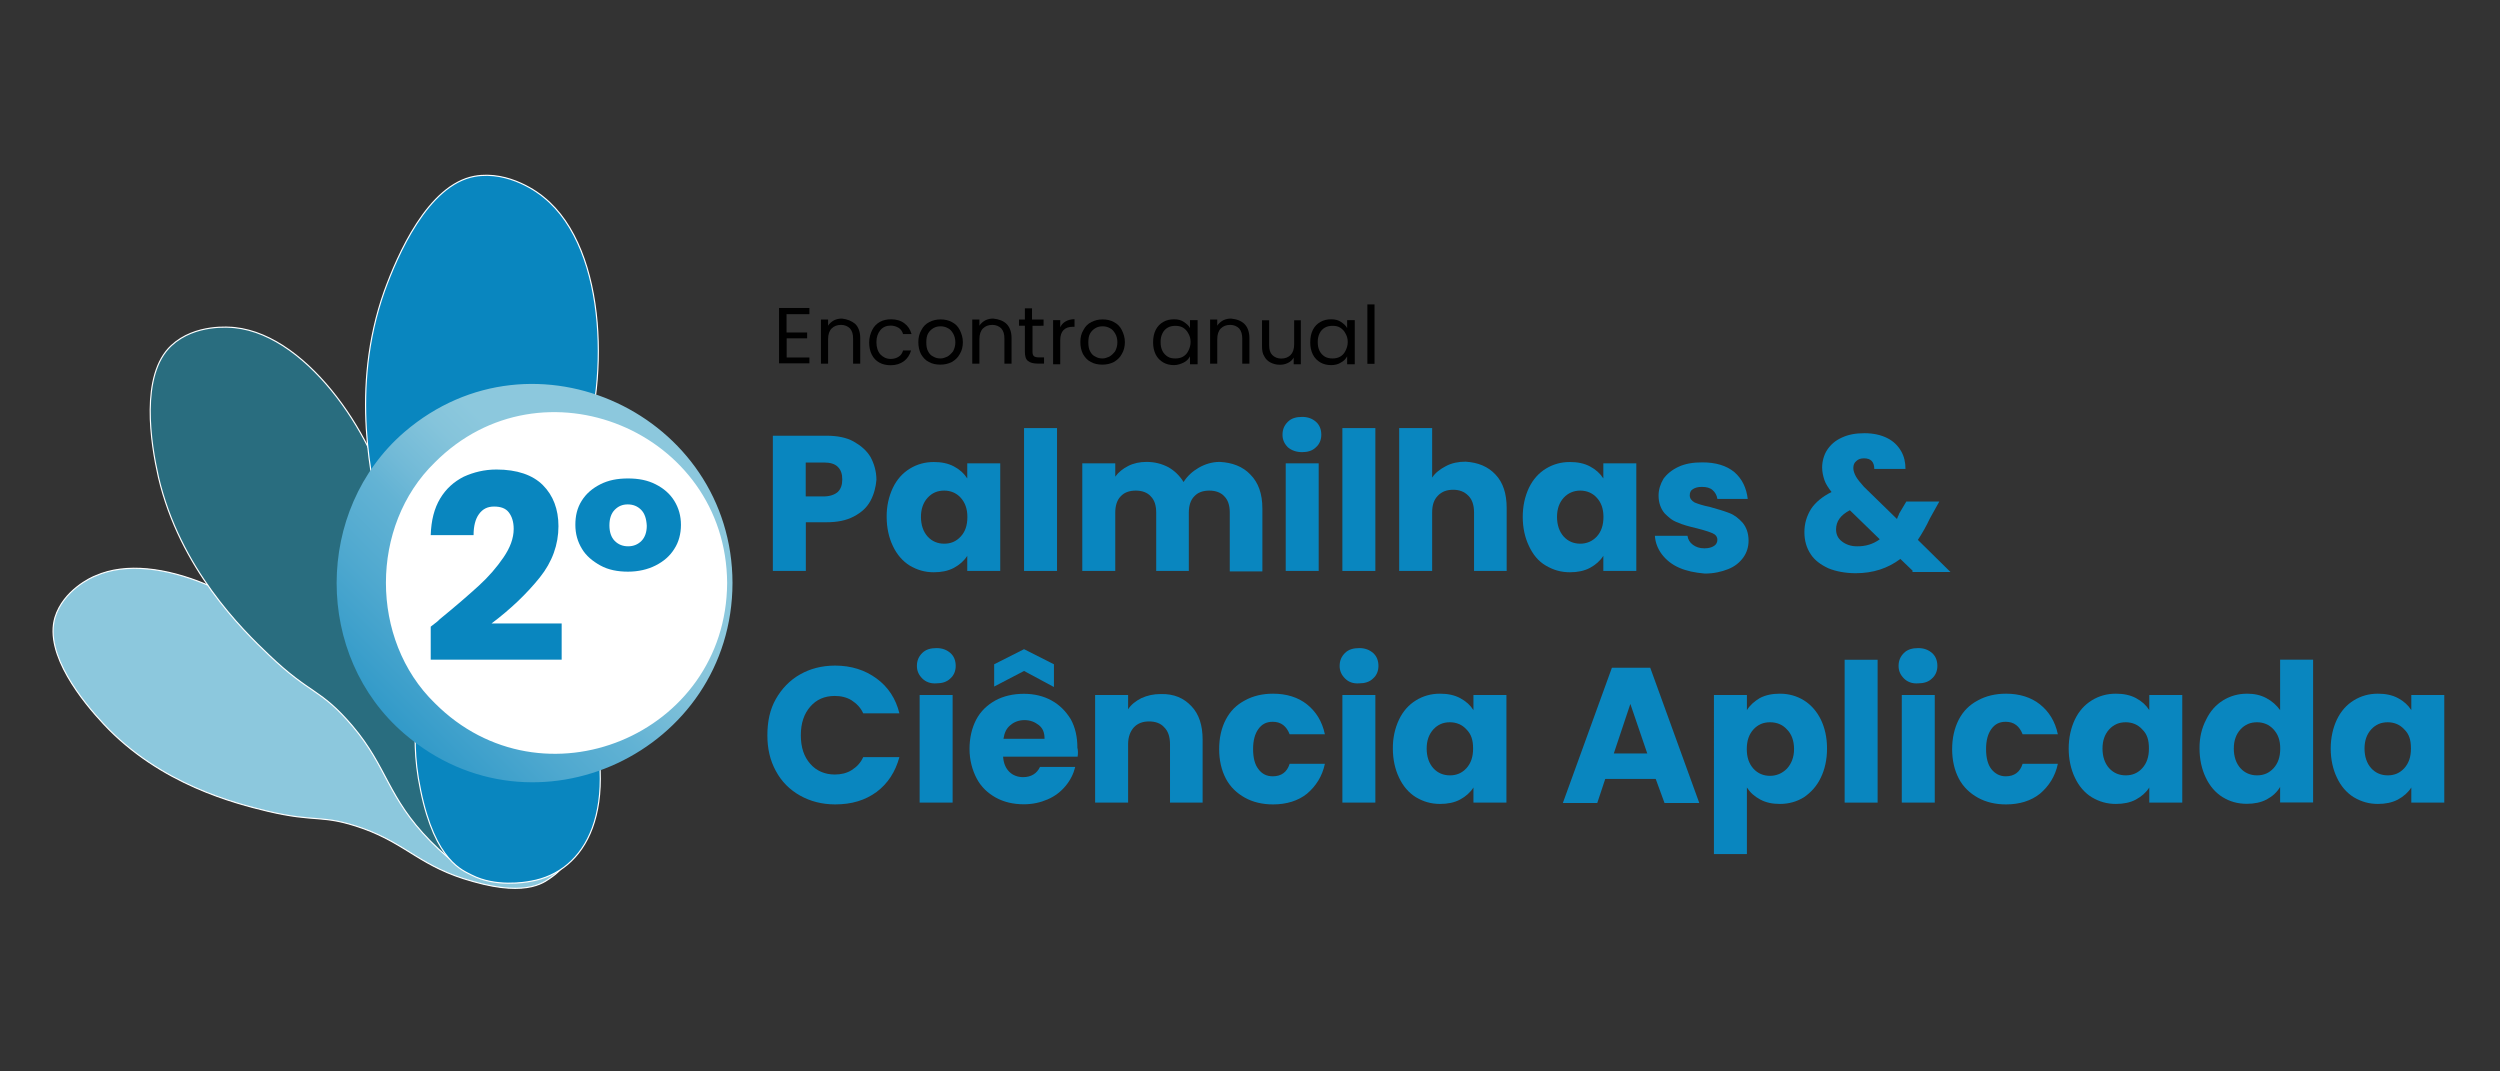 <?xml version="1.0" encoding="utf-8"?>
<!-- Generator: Adobe Illustrator 27.2.0, SVG Export Plug-In . SVG Version: 6.00 Build 0)  -->
<svg version="1.1" id="Layer_2_00000132061523092580255610000017439086740141003176_"
	 xmlns="http://www.w3.org/2000/svg" xmlns:xlink="http://www.w3.org/1999/xlink" x="0px" y="0px" viewBox="0 0 2100 900"
	 style="enable-background:new 0 0 2100 900;" xml:space="preserve">
<rect x="0" y="0" width="2100" height="900" fill="#333333" stroke="none"/>
<style type="text/css">
	.st0{fill:#8CC8DD;stroke:#FFFFFF;stroke-width:0.98;stroke-miterlimit:10;}
	.st1{fill:#296D7F;stroke:#FFFFFF;stroke-width:0.98;stroke-miterlimit:10;}
	.st2{fill:#0986BF;stroke:#FFFFFF;stroke-width:0.98;stroke-miterlimit:10;}
	.st3{fill:#FFFFFF;}
	.st4{fill:url(#SVGID_1_);}
	.st5{fill:#0986BF;}
	.st6{enable-background:new    ;}
</style>
<g id="Layer_1-2">
	<g id="artboard2">
		<g>
			<path id="frente" class="st0" d="M486,702.7c-1.5,4.1-7.1,23.2-22.1,33.7c-5.2,3.4-19.1,17.6-66.4,4.1
				c-43.9-12-55.1-31.1-92.6-44.6c-35.2-12.4-38.2-4.5-80.6-14.6c-26.2-6.4-89.6-22.1-137.2-73.1c-17.2-18.4-50.2-58.5-40.9-89.6
				c7.1-22.9,30.7-33.7,34.1-34.9c51.7-22.9,136.1,20.6,169.5,60.4c5.6,6.7,24.4,30.7,57,46.5c5.6,3,40.5,13.5,83.2,21
				C472.8,626.2,496.8,667.4,486,702.7L486,702.7L486,702.7z"/>
			<path id="frente-2" class="st1" d="M469.8,719.6c-3.7,3.4-20.2,18.7-40.9,20.2c-7.1,0.4-28.5,6.4-67.5-33.4
				c-36-36.7-36-61.9-65.2-96.4c-27.4-32.2-34.9-25.9-70.5-60c-22.1-21-74.6-72.4-92.6-149.2c-6.4-28.1-15.7-85.9,10.9-110.6
				c19.9-18.4,49.1-15.4,53.2-15c63.7,6.7,121.1,97.1,131.2,155.2c1.9,9.7,6.7,43.9,29.2,77.6c4.1,6,32.2,36,69.7,67.9
				C500.6,637.4,500.6,691.8,469.8,719.6L469.8,719.6L469.8,719.6z"/>
			<path id="frente-3" class="st2" d="M446.2,740.2c-5.6,1.1-30,5.2-50.2-5.2c-6.7-3.7-30.4-10.9-42.7-71.2
				c-11.6-55.5,3.4-78.7-3.4-127.9c-6.4-46.1-16.9-45-29.6-97.5c-7.9-33-26.6-111.7,2.6-193.9c10.9-30,36.4-89.2,75.7-96.4
				c29.2-5.2,54.7,14.6,58.1,17.6c55.1,44.2,54.7,162,29.6,222c-4.1,9.7-19.9,44.6-19.1,89.2c0.4,7.9,8.2,52.5,24.4,104.2
				C523.1,681.7,491.2,732.3,446.2,740.2L446.2,740.2L446.2,740.2z"/>
		</g>
	</g>
	<g>
		<g>
			<circle class="st3" cx="466.5" cy="489.7" r="146.6"/>
			
				<linearGradient id="SVGID_1_" gradientUnits="userSpaceOnUse" x1="259.569" y1="1588.558" x2="495.492" y2="1352.635" gradientTransform="matrix(1 0 0 1 0 -910)">
				<stop  offset="0" style="stop-color:#0986BF"/>
				<stop  offset="0.12" style="stop-color:#1A8EC3"/>
				<stop  offset="0.51" style="stop-color:#4EA8CF"/>
				<stop  offset="0.7" style="stop-color:#63B3D4"/>
				<stop  offset="0.78" style="stop-color:#72BAD7"/>
				<stop  offset="0.91" style="stop-color:#85C4DB"/>
				<stop  offset="1" style="stop-color:#8CC8DD"/>
			</linearGradient>
			<path class="st4" d="M615.3,489.7C615,631.1,448.8,710.2,339.7,616.4c-76.1-65.2-75.7-188.2,0-253.5
				C448.5,269.6,615,348.7,615.3,489.7L615.3,489.7L615.3,489.7z M610.8,489.7c-0.8-127.5-155.6-191.6-245.6-101.2
				c-54.7,53.2-54.7,148.9,0,202.1C455.6,681.3,610.1,617.6,610.8,489.7L610.8,489.7z"/>
		</g>
		<g>
			<path class="st5" d="M368.6,520.8c14.2-11.6,25.5-21.4,33.7-28.9c8.2-7.5,15-15.4,20.6-23.6s8.6-16.1,8.6-24
				c0-6-1.5-10.5-4.1-13.9c-2.6-3.4-6.7-4.9-12.4-4.9s-9.7,2.2-12.7,6.4c-3,4.1-4.5,10.1-4.5,17.6h-36c0.4-12.4,3-22.5,7.9-30.7
				c4.9-8.2,11.6-14.2,19.9-18.4c8.2-3.7,17.2-6,27.4-6c17.2,0,30.4,4.5,39,13.1c8.6,8.6,13.1,20.2,13.1,34.5
				c0,15.4-5.2,30-15.7,43.1c-10.5,13.1-24,26.2-40.5,38.6h58.9v30.4H361.8v-27.7C366.7,522.7,369,520.8,368.6,520.8L368.6,520.8z"
				/>
			<path class="st5" d="M488.6,420.7c3.7-6,9-10.5,15.7-13.9c6.7-3.4,14.2-4.9,23.2-4.9s16.5,1.5,23.2,4.9s12,7.9,15.7,13.9
				s5.6,12.7,5.6,20.2s-1.9,14.6-5.6,20.2c-3.7,6-9,10.5-15.7,13.9s-14.6,5.2-23.2,5.2s-16.5-1.5-23.2-5.2
				c-6.7-3.7-12-8.2-15.4-13.9c-3.7-6-5.6-12.7-5.6-20.2S484.8,426.7,488.6,420.7L488.6,420.7z M538.5,428.2c-3-3-6.7-4.5-11.2-4.5
				s-7.9,1.5-10.9,4.5c-3,3-4.5,7.5-4.5,13.1s1.5,10.1,4.5,13.1c3,3,6.7,4.5,11.2,4.5s8.2-1.5,11.2-4.5c3-3,4.5-7.5,4.5-12.7
				C543,435.7,541.5,431.2,538.5,428.2z"/>
		</g>
	</g>
	<g class="st6">
		<path d="M660.7,263.6v15.7H678v4.9h-17.2v16.1h19.1v4.9h-25.5v-46.5h25.5v5.2h-19.1V263.6z"/>
		<path d="M718.5,272.2c2.6,2.6,4.1,6.7,4.1,11.6v21.7h-6v-21c0-3.7-0.7-6.4-2.6-8.6c-1.9-1.9-4.5-3-7.5-3c-3.4,0-6,1.1-7.9,3
			c-1.9,1.9-3,4.9-3,9v20.6h-6v-37.1h6v5.2c1.1-1.9,3-3.4,4.9-4.5c2.2-1.1,4.5-1.5,6.7-1.5C711.7,268.1,715.5,269.6,718.5,272.2z"/>
		<path d="M732.7,277.1c1.5-3,3.7-5.2,6.4-6.7c2.6-1.5,6-2.2,9.4-2.2c4.5,0,8.2,1.1,11.2,3.4c3,2.2,4.9,5.2,6,9h-7.1
			c-0.7-2.2-1.9-4.1-3.7-5.2c-1.9-1.1-4.1-1.9-6.7-1.9c-3.4,0-6.4,1.1-8.6,3.7c-2.2,2.6-3.4,6-3.4,10.1c0,4.5,1.1,7.9,3.4,10.5
			c2.2,2.2,4.9,3.7,8.6,3.7c2.6,0,4.9-0.7,6.7-1.9c1.9-1.1,3-3,3.7-5.2h6.7c-1.1,3.7-3,6.7-6,9c-3,2.2-6.7,3.4-11.2,3.4
			c-3.4,0-6.7-0.7-9.4-2.2s-4.9-3.7-6.4-6.7c-1.5-3-2.2-6.4-2.2-10.1C730.1,283.5,731.2,280.1,732.7,277.1z"/>
		<path d="M780.3,304.1c-3-1.5-4.9-3.7-6.7-6.7c-1.5-3-2.2-6.4-2.2-10.1s0.8-7.1,2.6-10.1c1.5-3,3.7-5.2,6.7-6.7
			c3-1.5,6-2.2,9.4-2.2s6.7,0.7,9.4,2.2c3,1.5,5.2,3.7,6.7,6.7c1.5,3,2.6,6.4,2.6,10.1s-0.7,7.1-2.6,10.1c-1.5,3-4.1,5.2-6.7,6.7
			c-3,1.5-6,2.2-9.7,2.2C786.3,306.3,783,305.6,780.3,304.1z M795.7,299.6c1.9-1.1,3.4-2.6,4.9-4.5c1.1-2.2,1.9-4.5,1.9-7.5
			c0-3-0.8-5.6-1.9-7.5s-2.6-3.7-4.5-4.5c-1.9-1.1-4.1-1.5-6-1.5c-2.2,0-4.1,0.4-6,1.5c-1.9,1.1-3.4,2.6-4.5,4.5
			c-1.1,1.9-1.5,4.5-1.5,7.5c0,3,0.4,5.6,1.5,7.5c1.1,2.2,2.6,3.7,4.5,4.5c1.9,1.1,3.7,1.5,6,1.5
			C792.3,301.1,793.8,300.3,795.7,299.6z"/>
		<path d="M845.6,272.2c2.6,2.6,4.1,6.7,4.1,11.6v21.7h-6v-21c0-3.7-0.7-6.4-2.6-8.6c-1.9-1.9-4.5-3-7.5-3c-3.4,0-6,1.1-7.9,3
			c-1.9,1.9-3,4.9-3,9v20.6h-6v-37.1h6v5.2c1.1-1.9,3-3.4,4.9-4.5c2.2-1.1,4.5-1.5,6.7-1.5C839.2,268.1,843,269.6,845.6,272.2z"/>
		<path d="M867.3,273.7v21.7c0,1.9,0.4,3,1.1,3.7s2.2,1.1,4.1,1.1h4.5v5.2h-5.6c-3.4,0-6-0.7-7.9-2.2c-1.9-1.5-2.6-4.1-2.6-7.9
			v-21.7h-4.9v-5.2h4.9v-9.4h6v9.4h9.7v5.2C876.7,273.7,867.3,273.7,867.3,273.7z"/>
		<path d="M895.1,270c1.9-1.1,4.5-1.9,7.5-1.9v6.4h-1.5c-6.7,0-10.5,3.7-10.5,11.2V306h-6v-37.1h6v6
			C891.7,272.6,893.2,271.1,895.1,270z"/>
		<path d="M916.4,304.1c-3-1.5-4.9-3.7-6.7-6.7c-1.5-3-2.2-6.4-2.2-10.1s0.7-7.1,2.6-10.1c1.5-3,3.7-5.2,6.7-6.7
			c3-1.5,6-2.2,9.4-2.2s6.7,0.7,9.4,2.2c3,1.5,5.2,3.7,6.7,6.7c1.5,3,2.6,6.4,2.6,10.1s-0.8,7.1-2.6,10.1c-1.5,3-4.1,5.2-6.7,6.7
			c-3,1.5-6,2.2-9.7,2.2C922.4,306.3,919.1,305.6,916.4,304.1z M931.8,299.6c1.9-1.1,3.4-2.6,4.9-4.5c1.1-2.2,1.9-4.5,1.9-7.5
			c0-3-0.7-5.6-1.9-7.5c-1.1-1.9-2.6-3.7-4.5-4.5c-1.9-1.1-4.1-1.5-6-1.5c-2.2,0-4.1,0.4-6,1.5c-1.9,1.1-3.4,2.6-4.5,4.5
			s-1.5,4.5-1.5,7.5c0,3,0.4,5.6,1.5,7.5c1.1,2.2,2.6,3.7,4.5,4.5c1.9,1.1,3.7,1.5,6,1.5C928.4,301.1,929.9,300.3,931.8,299.6z"/>
		<path d="M970.8,277.1c1.5-3,3.7-5.2,6.4-6.7c2.6-1.5,5.6-2.2,9-2.2s6,0.7,8.2,2.2c2.2,1.5,4.1,3,5.2,5.2v-6.7h6.4V306h-6.4v-6.7
			c-1.1,2.2-3,4.1-5.2,5.2c-2.2,1.1-5.2,2.2-8.2,2.2c-3.4,0-6.4-0.7-9-2.2c-2.6-1.5-4.9-3.7-6.4-6.7c-1.5-3-2.2-6.4-2.2-10.1
			C968.6,283.5,969.3,280.1,970.8,277.1z M998.2,280.1c-1.1-2.2-2.6-3.7-4.5-4.9c-1.9-1.1-4.1-1.5-6.4-1.5c-2.2,0-4.5,0.4-6.4,1.5
			s-3.4,2.6-4.5,4.9s-1.5,4.5-1.5,7.1c0,3,0.4,5.2,1.5,7.5c1.1,2.2,2.6,3.7,4.5,4.9s4.1,1.5,6.4,1.5s4.5-0.4,6.4-1.5
			c1.9-1.1,3.4-2.6,4.5-4.9c1.1-2.2,1.9-4.5,1.9-7.5S999.3,282,998.2,280.1z"/>
		<path d="M1045.4,272.2c2.6,2.6,4.1,6.7,4.1,11.6v21.7h-6v-21c0-3.7-0.8-6.4-2.6-8.6c-1.9-1.9-4.5-3-7.5-3c-3.4,0-6,1.1-7.9,3
			c-1.9,1.9-3,4.9-3,9v20.6h-6v-37.1h6v5.2c1.1-1.9,3-3.4,4.9-4.5c2.2-1.1,4.5-1.5,6.7-1.5C1039.1,268.1,1042.8,269.6,1045.4,272.2z
			"/>
		<path d="M1092.7,268.8V306h-6v-5.6c-1.1,1.9-2.6,3.4-4.9,4.5c-2.2,1.1-4.5,1.5-6.7,1.5c-3,0-5.6-0.7-7.9-1.9s-4.1-3-5.2-5.2
			c-1.5-2.2-1.9-5.2-1.9-8.6v-21.7h6v21c0,3.7,0.8,6.4,2.6,8.2c1.9,1.9,4.5,3,7.5,3c3.4,0,6-1.1,7.9-3c1.9-1.9,3-4.9,3-9v-20.2
			H1092.7z"/>
		<path d="M1102.8,277.1c1.5-3,3.7-5.2,6.4-6.7c2.6-1.5,5.6-2.2,9-2.2c3.4,0,6,0.7,8.2,2.2c2.2,1.5,4.1,3,5.2,5.2v-6.7h6.4V306h-6.4
			v-6.7c-1.1,2.2-3,4.1-5.2,5.2c-2.2,1.5-5.2,2.2-8.2,2.2c-3.4,0-6.4-0.7-9-2.2c-2.6-1.5-4.9-3.7-6.4-6.7s-2.2-6.4-2.2-10.1
			C1100.6,283.5,1101.3,280.1,1102.8,277.1z M1130.2,280.1c-1.1-2.2-2.6-3.7-4.5-4.9s-4.1-1.5-6.4-1.5s-4.5,0.4-6.4,1.5
			c-1.9,1.1-3.4,2.6-4.5,4.9s-1.5,4.5-1.5,7.1c0,3,0.4,5.2,1.5,7.5c1.1,2.2,2.6,3.7,4.5,4.9c1.9,1.1,4.1,1.5,6.4,1.5
			s4.5-0.4,6.4-1.5s3.4-2.6,4.5-4.9c1.1-2.2,1.9-4.5,1.9-7.5S1131.3,282,1130.2,280.1z"/>
		<path d="M1154.6,255.7v49.9h-6v-49.9H1154.6z"/>
	</g>
	<g class="st6">
		<path class="st5" d="M731.2,420.7c-3,5.6-7.5,9.7-13.9,13.1c-6.4,3.4-13.9,4.9-23.2,4.9h-17.2v40.9h-27.7V366h45
			c9,0,16.9,1.5,22.9,4.9c6,3.4,10.9,7.5,14.2,13.1c3,5.6,4.9,12,4.9,19.1C735.7,409.1,734.2,415.1,731.2,420.7z M703.8,413.2
			c2.6-2.6,3.7-6,3.7-10.5c0-4.5-1.1-7.9-3.7-10.5c-2.6-2.6-6.4-3.7-12-3.7h-15V417h15C697.1,417,701.2,415.5,703.8,413.2z"/>
		<path class="st5" d="M750,409.8c3.4-7.1,8.2-12.4,14.2-16.1c6-3.7,12.7-5.6,20.2-5.6c6.4,0,12,1.1,16.9,3.7
			c4.9,2.6,8.6,6,11.2,10.1v-12.7h27.7v90.4h-27.7v-12.7c-2.6,4.1-6.4,7.5-11.2,10.1c-4.9,2.6-10.5,3.7-16.9,3.7
			c-7.5,0-13.9-1.9-20.2-5.6c-6-3.7-10.9-9.4-14.2-16.5c-3.4-7.1-5.2-15.4-5.2-24.4C744.7,425.2,746.6,417,750,409.8z M807,418.1
			c-3.7-4.1-8.6-6-13.9-6c-5.6,0-10.1,1.9-13.9,6c-3.7,4.1-5.6,9.4-5.6,16.1c0,6.7,1.9,12.4,5.6,16.5c3.7,4.1,8.6,6,13.9,6
			c5.6,0,10.1-1.9,13.9-6s5.6-9.4,5.6-16.5C812.6,427.5,810.7,422.2,807,418.1z"/>
		<path class="st5" d="M887.9,359.6v120h-27.7v-120H887.9z"/>
		<path class="st5" d="M1050.3,398.6c6.7,6.7,10.1,16.1,10.1,28.5V480h-27.4v-49.5c0-6-1.5-10.5-4.5-13.5c-3-3.4-7.5-4.9-12.7-4.9
			s-9.7,1.5-12.7,4.9c-3,3-4.5,7.9-4.5,13.5v49.1h-27.4v-49.1c0-6-1.5-10.5-4.5-13.5c-3-3.4-7.5-4.9-12.7-4.9s-9.7,1.5-12.7,4.9
			c-3,3-4.5,7.9-4.5,13.5v49.1h-27.7v-90.4h27.7v11.2c2.6-3.7,6.4-6.7,10.9-9s9.7-3.4,15.4-3.4c6.7,0,12.7,1.5,18.4,4.5
			c5.2,3,9.4,7.1,12.7,12.4c3-4.9,7.5-9,12.7-12c5.2-3,11.2-4.9,17.6-4.9C1034.9,388.5,1043.9,391.8,1050.3,398.6z"/>
		<path class="st5" d="M1081.8,375.7c-3-3-4.5-6.4-4.5-10.5c0-4.5,1.5-7.9,4.5-10.9c3-3,7.1-4.1,12-4.1c4.9,0,8.6,1.5,11.6,4.1
			c3,2.6,4.5,6.4,4.5,10.9c0,4.1-1.5,7.9-4.5,10.5c-3,3-7.1,4.1-11.6,4.1C1088.9,379.8,1084.8,378.3,1081.8,375.7z M1107.7,389.2
			v90.4h-27.7v-90.4H1107.7z"/>
		<path class="st5" d="M1155.3,359.6v120h-27.7v-120H1155.3z"/>
		<path class="st5" d="M1256.2,398.6c6.4,6.7,9.4,16.1,9.4,28.1v52.9h-27.4v-49.1c0-6-1.5-10.9-4.9-14.2c-3.4-3.4-7.5-4.9-12.7-4.9
			s-9.4,1.5-12.7,4.9c-3.4,3.4-4.9,7.9-4.9,14.2v49.1h-27.7v-120h27.7v41.6c2.6-4.1,6.7-7.1,11.6-9.7c4.9-2.6,10.5-3.7,16.5-3.7
			C1241.6,388.5,1249.8,391.8,1256.2,398.6z"/>
		<path class="st5" d="M1284.3,409.8c3.4-7.1,8.2-12.4,14.2-16.1c6-3.7,12.7-5.6,20.2-5.6c6.4,0,12,1.1,16.9,3.7
			c4.9,2.6,8.6,6,11.2,10.1v-12.7h27.7v90.4h-27.7v-12.7c-2.6,4.1-6.4,7.5-11.2,10.1c-4.9,2.6-10.5,3.7-16.9,3.7
			c-7.5,0-13.9-1.9-20.2-5.6c-6.4-3.7-10.9-9.4-14.2-16.5c-3.4-7.1-5.2-15.4-5.2-24.4C1279.1,425.2,1280.9,417,1284.3,409.8z
			 M1341.3,418.1c-3.7-4.1-8.6-6-13.9-6c-5.2,0-10.1,1.9-13.9,6c-3.7,4.1-5.6,9.4-5.6,16.1c0,6.7,1.9,12.4,5.6,16.5
			c3.7,4.1,8.6,6,13.9,6c5.2,0,10.1-1.9,13.9-6c3.7-4.1,5.6-9.4,5.6-16.5C1346.9,427.5,1345.1,422.2,1341.3,418.1z"/>
		<path class="st5" d="M1410.7,477c-6-2.6-10.9-6.4-14.6-11.2c-3.7-4.9-5.6-10.1-6-15.7h27.4c0.4,3,1.9,5.6,4.5,7.5
			c2.6,1.9,5.6,3,9.7,3c3.4,0,6-0.7,7.9-1.9c1.9-1.1,3-3,3-5.2c0-2.6-1.5-4.5-4.1-5.6c-2.6-1.1-7.1-2.6-13.1-4.1
			c-6.4-1.5-12-3-16.1-4.9c-4.5-1.5-7.9-4.5-11.2-7.9c-3-3.7-4.9-8.6-4.9-14.6c0-5.2,1.5-9.7,4.1-14.2c3-4.1,7.1-7.5,12.7-10.1
			c5.6-2.6,12-3.7,19.9-3.7c11.2,0,20.2,2.6,27,8.2c6.4,5.6,10.1,13.1,11.2,22.5h-25.5c-0.4-3-1.9-5.6-4.1-7.5
			c-2.2-1.9-5.2-2.6-9-2.6c-3.4,0-5.6,0.7-7.5,1.9c-1.9,1.1-2.6,3-2.6,5.2c0,2.6,1.5,4.5,4.1,6c2.6,1.1,7.1,2.6,12.7,3.7
			c6.7,1.9,12,3.4,16.5,5.2c4.1,1.5,7.9,4.5,11.2,8.2c3,3.7,4.9,8.6,4.9,15c0,5.2-1.5,10.1-4.5,14.2c-3,4.1-7.1,7.5-12.7,9.7
			c-5.6,2.2-12,3.7-19.5,3.7C1423.8,481.1,1416.7,479.6,1410.7,477z"/>
		<path class="st5" d="M1606.8,479.6l-10.5-10.1c-10.5,7.9-22.9,12-37.5,12c-8.6,0-16.5-1.5-22.9-4.1c-6.4-3-11.6-6.7-15-12
			c-3.4-5.2-5.2-11.2-5.2-18.4s1.9-13.5,5.6-19.5c3.7-5.6,9.7-10.5,17.2-14.2c-2.6-3.4-4.9-6.7-6-10.1c-1.1-3.4-1.9-6.7-1.9-10.5
			c0-5.2,1.5-10.5,4.1-14.6c3-4.5,6.7-7.9,12.4-10.5c5.6-2.6,11.6-3.7,19.1-3.7s13.9,1.5,19.1,4.1c5.2,2.6,9,6.4,11.6,10.9
			s3.7,9.4,3.7,15h-26.2c0-3-0.8-5.2-2.2-6.7s-3.7-2.2-6.4-2.2s-4.9,0.7-6.4,2.2c-1.9,1.5-2.6,3.4-2.6,6c0,2.2,0.8,4.5,2.2,7.1
			c1.5,2.6,3.7,5.2,6.7,8.6l27.7,27c0.4-0.4,0.4-1.1,0.8-1.9c0.4-0.7,0.8-1.5,1.1-2.6l6-10.1h27.7l-7.9,14.2
			c-3,6.4-6.4,12.4-10.1,18l27.4,27h-31.9V479.6z M1579,453l-25.1-24.4c-7.9,4.1-11.6,9.4-11.6,16.1c0,4.1,1.5,7.5,4.9,10.1
			c3.4,2.6,7.5,4.1,12.7,4.1C1567,459,1573.4,457.1,1579,453z"/>
	</g>
	<g class="st6">
		<path class="st5" d="M651.7,587.2c4.9-8.6,11.6-15.7,20.2-20.6c8.6-4.9,18.4-7.5,29.6-7.5c13.5,0,25.1,3.7,34.9,10.9
			c9.7,7.1,16.1,16.9,19.1,29.2h-30.4c-2.2-4.9-5.6-8.2-9.7-10.9c-4.1-2.6-9-3.7-14.2-3.7c-8.6,0-15.4,3-20.6,9
			c-5.2,6-7.9,13.9-7.9,24s2.6,18,7.9,24c5.2,6,12.4,9,20.6,9c5.2,0,10.1-1.1,14.2-3.7c4.1-2.6,7.5-6,9.7-10.9h30.4
			c-3.4,12.4-9.7,22.1-19.1,29.2c-9.7,7.1-21,10.5-34.9,10.5c-10.9,0-21-2.6-29.6-7.5c-8.6-4.9-15.4-11.6-20.2-20.6
			c-4.9-9-7.1-18.7-7.1-30C644.6,605.9,646.8,595.8,651.7,587.2z"/>
		<path class="st5" d="M774.7,569.9c-3-3-4.5-6.4-4.5-10.5c0-4.5,1.5-7.9,4.5-10.9c3-3,7.1-4.1,12-4.1c4.9,0,8.6,1.5,11.6,4.1
			c3,2.6,4.5,6.4,4.5,10.9c0,4.1-1.5,7.9-4.5,10.5c-3,3-7.1,4.1-11.6,4.1C781.8,574.4,777.7,572.9,774.7,569.9z M800.2,583.8v90.4
			h-27.7v-90.4H800.2z"/>
		<path class="st5" d="M905.2,635.6h-62.6c0.4,5.6,2.2,9.7,5.2,12.7c3,3,7.1,4.5,11.6,4.5c6.7,0,11.6-3,14.2-8.6h29.6
			c-1.5,6-4.1,11.2-8.2,16.1c-4.1,4.9-9,8.6-15,11.2c-6,2.6-12.7,4.1-19.9,4.1c-9,0-16.9-1.9-23.6-5.6c-6.7-3.7-12.4-9-16.1-16.1
			c-3.7-7.1-6-15.4-6-24.7s1.9-17.6,5.6-24.7s9.4-12.4,16.1-16.1c6.7-3.7,15-5.6,24-5.6c8.6,0,16.5,1.9,23.2,5.6
			c6.7,3.7,12,9,16.1,15.7c3.7,6.7,5.6,14.6,5.6,24C905.6,630.3,905.6,632.9,905.2,635.6z M860.2,563.6l-25.1,13.1v-18.7l25.1-12.7
			l25.1,12.7v19.1L860.2,563.6z M877.4,620.2c0-4.9-1.5-8.6-4.9-11.2c-3.4-2.6-7.1-4.1-12-4.1c-4.5,0-8.6,1.5-11.6,4.1
			c-3.4,2.6-5.2,6.4-6,11.6h34.5V620.2z"/>
		<path class="st5" d="M1000.8,593.2c6.4,6.7,9.4,16.1,9.4,28.1v52.9h-27.4v-49.1c0-6-1.5-10.9-4.9-14.2c-3-3.4-7.5-4.9-12.7-4.9
			s-9.4,1.5-12.7,4.9c-3,3.4-4.9,7.9-4.9,14.2v49.1h-27.7v-90.4h27.7v12c2.6-4.1,6.7-7.1,11.2-9.4c4.9-2.2,10.1-3.4,16.1-3.4
			C986.2,582.7,994.4,586.4,1000.8,593.2z"/>
		<path class="st5" d="M1029.7,604.4c3.7-7.1,9-12.4,16.1-16.1c6.7-3.7,14.6-5.6,23.6-5.6c11.2,0,21,3,28.5,9s12.7,14.2,15,25.1
			h-29.6c-2.6-6.7-7.1-10.5-14.2-10.5c-5.2,0-9,1.9-12,6c-3,4.1-4.5,9.7-4.5,16.9c0,7.5,1.5,13.1,4.5,16.9c3,4.1,7.1,6,12,6
			c7.1,0,12-3.4,14.2-10.5h29.6c-2.2,10.5-7.5,18.7-15,25.1c-7.5,6-17.2,9-28.5,9c-9,0-16.9-1.9-23.6-5.6c-6.7-3.7-12.4-9-16.1-16.1
			c-3.7-7.1-5.6-15.4-5.6-24.7S1025.9,611.6,1029.7,604.4z"/>
		<path class="st5" d="M1129.8,569.9c-3-3-4.5-6.4-4.5-10.5c0-4.5,1.5-7.9,4.5-10.9c3-3,7.1-4.1,12-4.1c4.9,0,8.6,1.5,11.6,4.1
			c3,2.6,4.5,6.4,4.5,10.9c0,4.1-1.5,7.9-4.5,10.5c-3,3-7.1,4.1-11.6,4.1C1136.6,574.4,1132.8,572.9,1129.8,569.9z M1155.3,583.8
			v90.4h-27.7v-90.4H1155.3z"/>
		<path class="st5" d="M1175.2,604.4c3.4-7.1,8.2-12.4,14.2-16.1c6-3.7,12.7-5.6,20.2-5.6c6.4,0,12,1.1,16.9,3.7
			c4.9,2.6,8.6,6,11.2,10.1v-12.7h27.7v90.4h-27.7v-12.7c-2.6,4.1-6.4,7.5-11.2,10.1s-10.5,3.7-16.9,3.7c-7.5,0-13.9-1.9-20.2-5.6
			c-6-3.7-10.9-9.4-14.2-16.5c-3.4-7.1-5.2-15.4-5.2-24.4C1169.9,619.8,1171.8,611.6,1175.2,604.4z M1231.8,612.7
			c-3.7-4.1-8.6-6-13.9-6c-5.6,0-10.1,1.9-13.9,6c-3.7,4.1-5.6,9.4-5.6,16.1s1.9,12.4,5.6,16.5c3.7,4.1,8.6,6,13.9,6
			c5.6,0,10.1-1.9,13.9-6c3.7-4.1,5.6-9.4,5.6-16.5S1235.9,616.8,1231.8,612.7z"/>
		<path class="st5" d="M1390.8,654.3h-42.4l-6.7,20.2h-28.9l41.2-113.6h32.2l41.2,113.6h-29.2L1390.8,654.3z M1383.7,632.9
			l-14.2-41.6l-13.9,41.6H1383.7z"/>
		<path class="st5" d="M1478.2,586.4c4.9-2.6,10.5-3.7,16.9-3.7c7.5,0,14.2,1.9,20.2,5.6c6,3.7,10.9,9.4,14.2,16.1
			c3.4,7.1,5.2,15,5.2,24.4s-1.9,17.6-5.2,24.4c-3.4,7.1-8.2,12.4-14.2,16.5c-6,3.7-12.7,5.6-20.2,5.6c-6.4,0-11.6-1.1-16.5-3.7
			c-4.9-2.6-8.6-6-11.2-10.1v55.9h-27.7V583.8h27.7v12.7C1469.9,592.4,1473.7,589.1,1478.2,586.4z M1501,612.7
			c-3.7-4.1-8.6-6-14.2-6s-10.1,1.9-13.9,6c-3.7,4.1-5.6,9.4-5.6,16.5s1.9,12.4,5.6,16.5c3.7,4.1,8.6,6,13.9,6
			c5.2,0,10.1-1.9,14.2-6c3.7-4.1,6-9.4,6-16.5S1504.8,616.4,1501,612.7z"/>
		<path class="st5" d="M1577.2,554.2v120h-27.7v-120H1577.2z"/>
		<path class="st5" d="M1599.3,569.9c-3-3-4.5-6.4-4.5-10.5c0-4.5,1.5-7.9,4.5-10.9c3-3,7.1-4.1,12-4.1c4.9,0,8.6,1.5,11.6,4.1
			c3,2.6,4.5,6.4,4.5,10.9c0,4.1-1.5,7.9-4.5,10.5c-3,3-7.1,4.1-11.6,4.1C1606.4,574.4,1602.3,572.9,1599.3,569.9z M1625.2,583.8
			v90.4h-27.7v-90.4H1625.2z"/>
		<path class="st5" d="M1645.4,604.4c3.7-7.1,9-12.4,16.1-16.1c6.7-3.7,14.6-5.6,23.6-5.6c11.2,0,21,3,28.5,9s12.7,14.2,15,25.1
			H1699c-2.6-6.7-7.1-10.5-14.2-10.5c-5.2,0-9,1.9-12,6s-4.5,9.7-4.5,16.9c0,7.5,1.5,13.1,4.5,16.9s7.1,6,12,6
			c7.1,0,12-3.4,14.2-10.5h29.6c-2.2,10.5-7.5,18.7-15,25.1c-7.5,6-17.2,9-28.5,9c-9,0-16.9-1.9-23.6-5.6s-12.4-9-16.1-16.1
			c-3.7-7.1-5.6-15.4-5.6-24.7S1641.7,611.6,1645.4,604.4z"/>
		<path class="st5" d="M1742.9,604.4c3.4-7.1,8.2-12.4,14.2-16.1c6-3.7,12.7-5.6,20.2-5.6c6.4,0,12,1.1,16.9,3.7
			c4.9,2.6,8.6,6,11.2,10.1v-12.7h27.7v90.4h-27.7v-12.7c-2.6,4.1-6.4,7.5-11.2,10.1s-10.5,3.7-16.9,3.7c-7.5,0-13.9-1.9-20.2-5.6
			c-6-3.7-10.9-9.4-14.2-16.5c-3.4-7.1-5.2-15.4-5.2-24.4C1737.7,619.8,1739.5,611.6,1742.9,604.4z M1799.5,612.7
			c-3.7-4.1-8.6-6-13.9-6c-5.6,0-10.1,1.9-13.9,6c-3.7,4.1-5.6,9.4-5.6,16.1s1.9,12.4,5.6,16.5c3.7,4.1,8.6,6,13.9,6
			c5.6,0,10.1-1.9,13.9-6c3.7-4.1,5.6-9.4,5.6-16.5S1803.7,616.8,1799.5,612.7z"/>
		<path class="st5" d="M1853.2,604.4c3.4-7.1,8.2-12.4,14.2-16.1c6-3.7,12.7-5.6,20.2-5.6c6,0,11.2,1.1,16.1,3.7
			c4.9,2.6,8.6,6,11.6,10.1v-42.4h27.7v120h-27.7v-13.1c-2.6,4.5-6.4,7.9-11.2,10.5c-4.9,2.6-10.5,3.7-16.9,3.7
			c-7.5,0-14.2-1.9-20.2-5.6c-6-3.7-10.9-9.4-14.2-16.5c-3.4-7.1-5.2-15.4-5.2-24.4C1847.5,619.8,1849.4,611.6,1853.2,604.4z
			 M1909.8,612.7c-3.7-4.1-8.6-6-13.9-6c-5.6,0-10.1,1.9-13.9,6c-3.7,4.1-5.6,9.4-5.6,16.1s1.9,12.4,5.6,16.5c3.7,4.1,8.6,6,13.9,6
			c5.6,0,10.1-1.9,13.9-6c3.7-4.1,5.6-9.4,5.6-16.5S1913.5,616.8,1909.8,612.7z"/>
		<path class="st5" d="M1963,604.4c3.4-7.1,8.2-12.4,14.2-16.1s12.7-5.6,20.2-5.6c6.4,0,12,1.1,16.9,3.7c4.9,2.6,8.6,6,11.2,10.1
			v-12.7h27.7v90.4h-27.7v-12.7c-2.6,4.1-6.4,7.5-11.2,10.1c-4.9,2.6-10.5,3.7-16.9,3.7c-7.5,0-13.9-1.9-20.2-5.6
			c-6-3.7-10.9-9.4-14.2-16.5c-3.4-7.1-5.2-15.4-5.2-24.4C1957.8,619.8,1959.6,611.6,1963,604.4z M2019.6,612.7
			c-3.7-4.1-8.6-6-13.9-6c-5.6,0-10.1,1.9-13.9,6c-3.7,4.1-5.6,9.4-5.6,16.1s1.9,12.4,5.6,16.5c3.7,4.1,8.6,6,13.9,6
			c5.6,0,10.1-1.9,13.9-6c3.7-4.1,5.6-9.4,5.6-16.5S2023.8,616.8,2019.6,612.7z"/>
	</g>
</g>
</svg>
